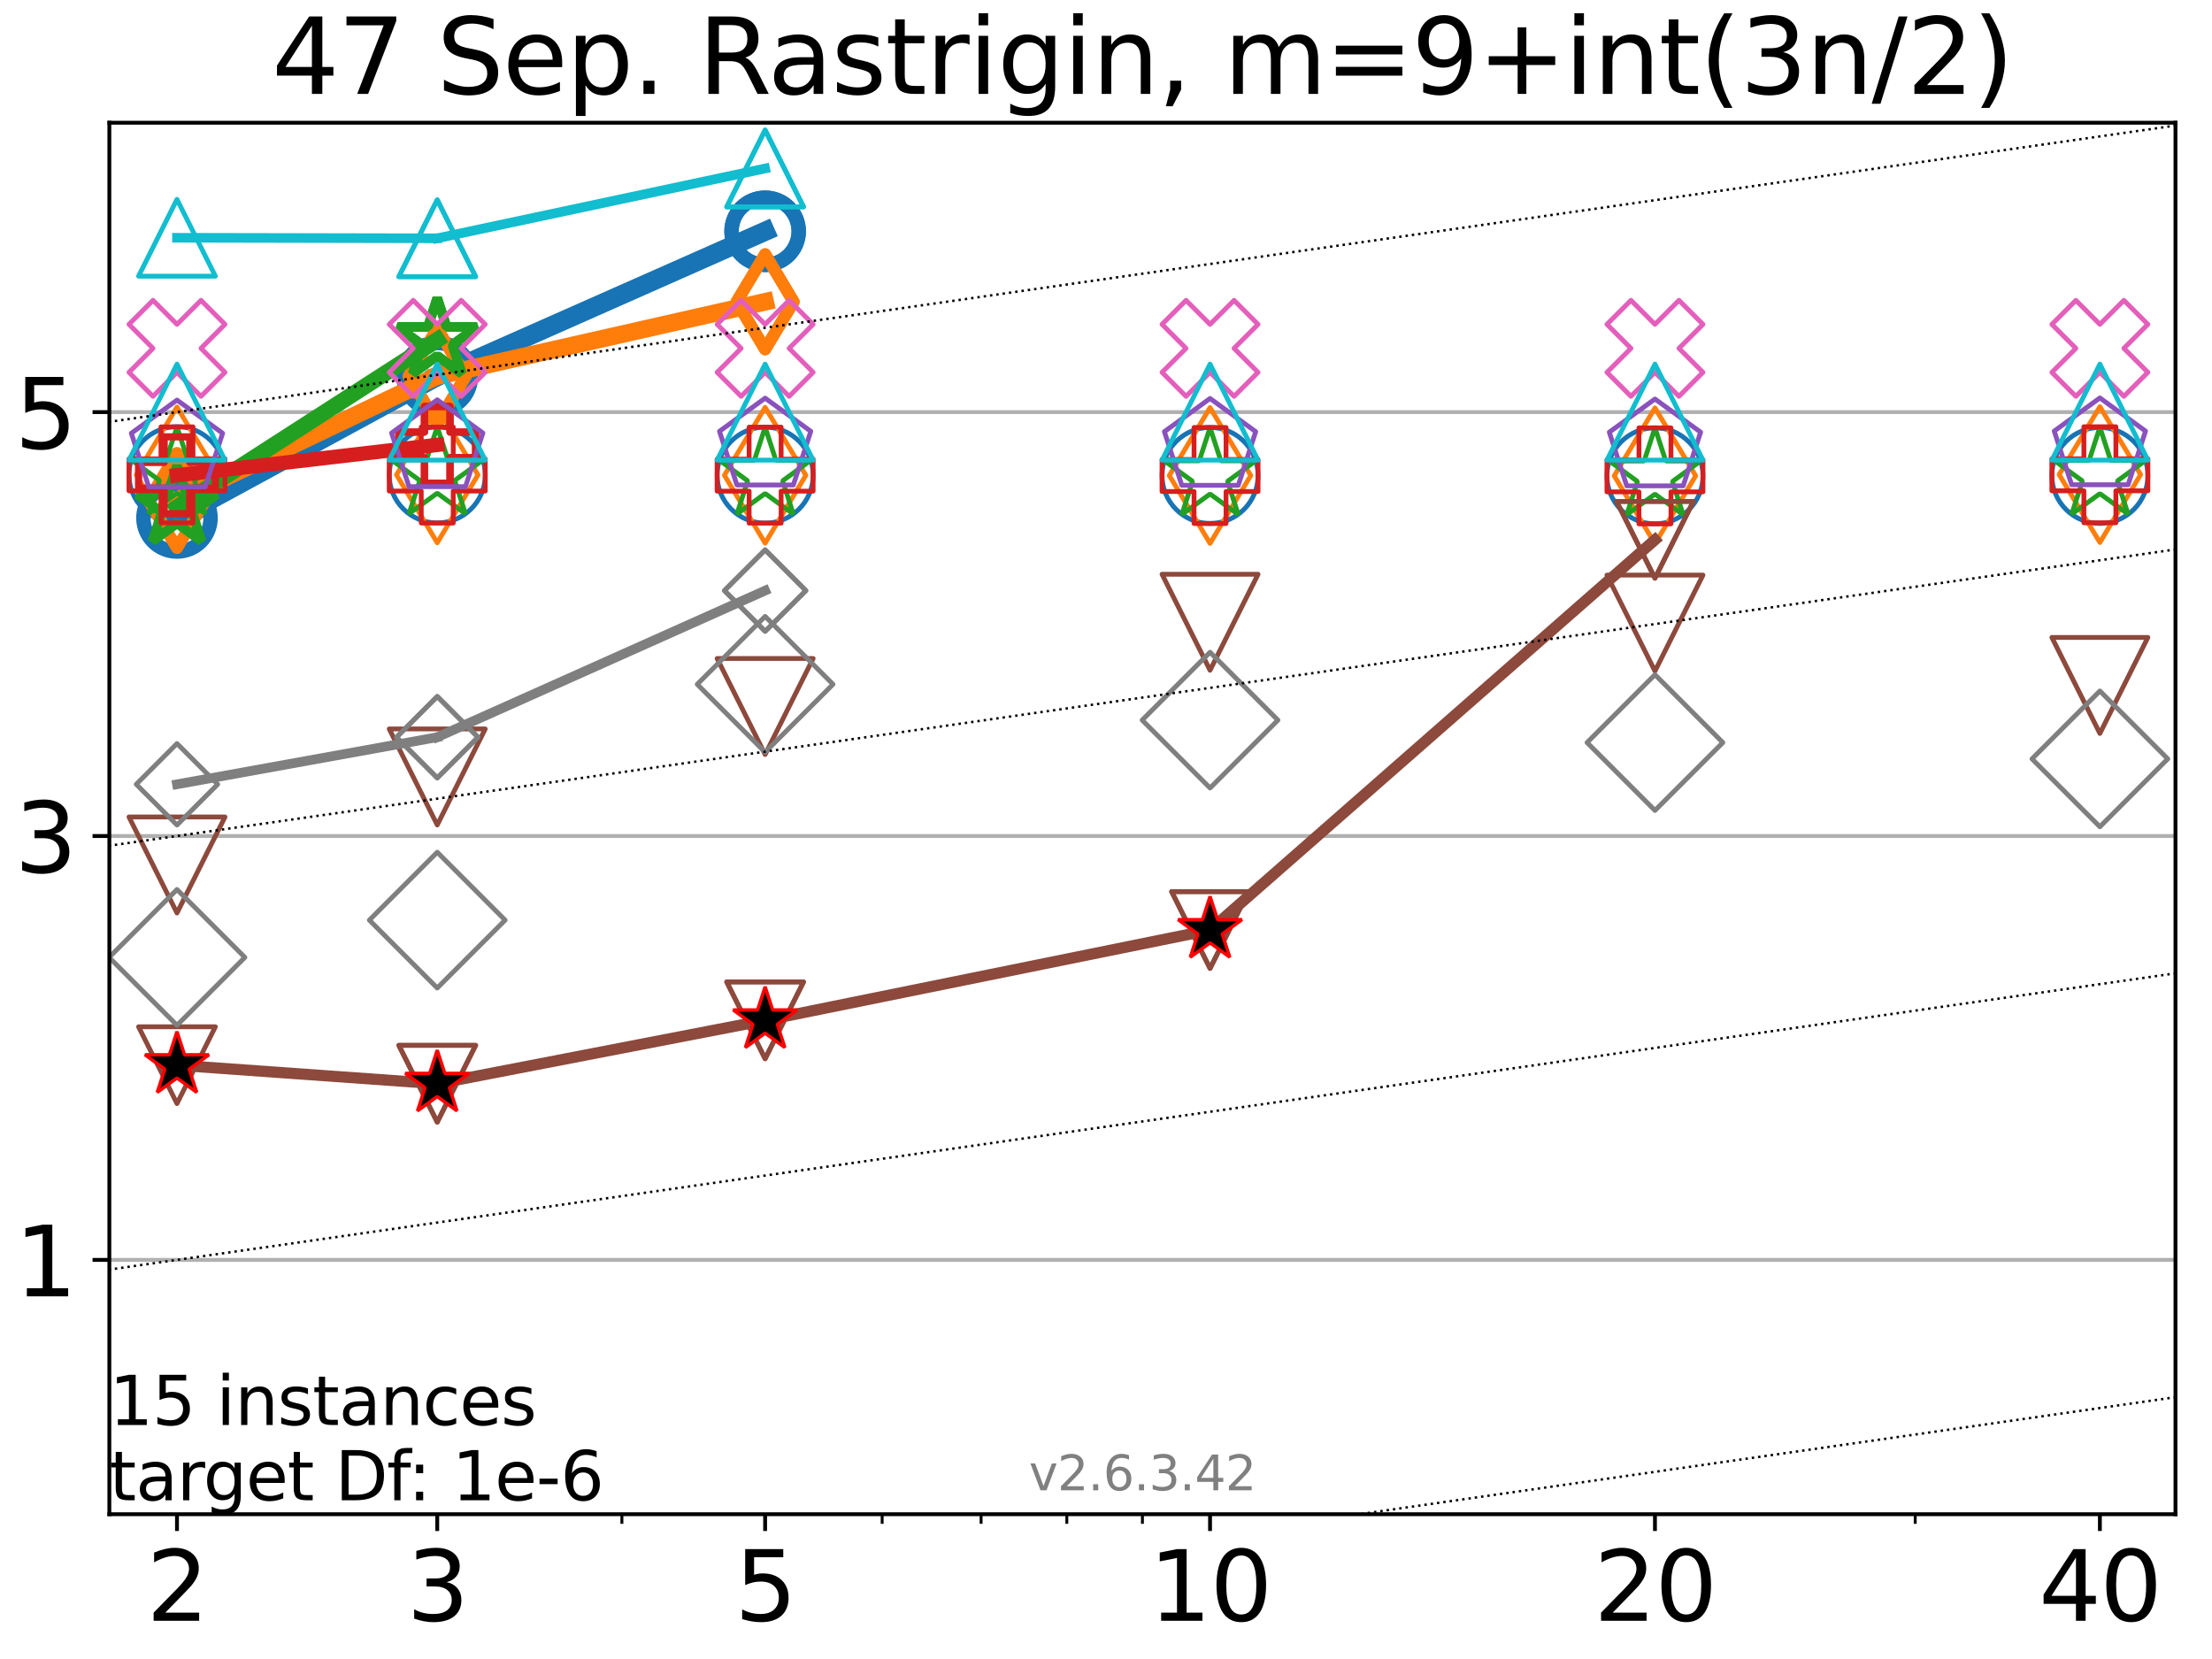 <?xml version="1.0" encoding="utf-8" standalone="no"?>
<!DOCTYPE svg PUBLIC "-//W3C//DTD SVG 1.1//EN"
  "http://www.w3.org/Graphics/SVG/1.1/DTD/svg11.dtd">
<svg xmlns:xlink="http://www.w3.org/1999/xlink" width="460.8pt" height="345.6pt" viewBox="0 0 460.8 345.6" xmlns="http://www.w3.org/2000/svg" version="1.1">
 <defs>
  <style type="text/css">*{stroke-linejoin: round; stroke-linecap: butt}</style>
 </defs>
 <g id="figure_1">
  <g id="patch_1">
   <path d="M 0 345.6 
L 460.8 345.6 
L 460.8 0 
L 0 0 
z
" style="fill: #ffffff"/>
  </g>
  <g id="axes_1">
   <g id="patch_2">
    <path d="M 22.78 315.44 
L 453.192 315.44 
L 453.192 25.56 
L 22.78 25.56 
z
" style="fill: #ffffff"/>
   </g>
   <g id="matplotlib.axis_1">
    <g id="xtick_1">
     <g id="line2d_1">
      <defs>
       <path id="mc3dbe7ac65" d="M 0 0 
L 0 3.5 
" style="stroke: #000000; stroke-width: 0.8"/>
      </defs>
      <g>
       <use xlink:href="#mc3dbe7ac65" x="36.868" y="315.44" style="stroke: #000000; stroke-width: 0.8"/>
      </g>
     </g>
     <g id="text_1">
      <!-- 2 -->
      <g transform="translate(30.506 337.637)scale(0.2 -0.2)">
       <defs>
        <path id="DejaVuSans-32" d="M 1228 531 
L 3431 531 
L 3431 0 
L 469 0 
L 469 531 
Q 828 903 1448 1529 
Q 2069 2156 2228 2338 
Q 2531 2678 2651 2914 
Q 2772 3150 2772 3378 
Q 2772 3750 2511 3984 
Q 2250 4219 1831 4219 
Q 1534 4219 1204 4116 
Q 875 4013 500 3803 
L 500 4441 
Q 881 4594 1212 4672 
Q 1544 4750 1819 4750 
Q 2544 4750 2975 4387 
Q 3406 4025 3406 3419 
Q 3406 3131 3298 2873 
Q 3191 2616 2906 2266 
Q 2828 2175 2409 1742 
Q 1991 1309 1228 531 
z
" transform="scale(0.016)"/>
       </defs>
       <use xlink:href="#DejaVuSans-32"/>
      </g>
     </g>
    </g>
    <g id="xtick_2">
     <g id="line2d_2">
      <g>
       <use xlink:href="#mc3dbe7ac65" x="91.085" y="315.44" style="stroke: #000000; stroke-width: 0.8"/>
      </g>
     </g>
     <g id="text_2">
      <!-- 3 -->
      <g transform="translate(84.723 337.637)scale(0.2 -0.2)">
       <defs>
        <path id="DejaVuSans-33" d="M 2597 2516 
Q 3050 2419 3304 2112 
Q 3559 1806 3559 1356 
Q 3559 666 3084 287 
Q 2609 -91 1734 -91 
Q 1441 -91 1130 -33 
Q 819 25 488 141 
L 488 750 
Q 750 597 1062 519 
Q 1375 441 1716 441 
Q 2309 441 2620 675 
Q 2931 909 2931 1356 
Q 2931 1769 2642 2001 
Q 2353 2234 1838 2234 
L 1294 2234 
L 1294 2753 
L 1863 2753 
Q 2328 2753 2575 2939 
Q 2822 3125 2822 3475 
Q 2822 3834 2567 4026 
Q 2313 4219 1838 4219 
Q 1578 4219 1281 4162 
Q 984 4106 628 3988 
L 628 4550 
Q 988 4650 1302 4700 
Q 1616 4750 1894 4750 
Q 2613 4750 3031 4423 
Q 3450 4097 3450 3541 
Q 3450 3153 3228 2886 
Q 3006 2619 2597 2516 
z
" transform="scale(0.016)"/>
       </defs>
       <use xlink:href="#DejaVuSans-33"/>
      </g>
     </g>
    </g>
    <g id="xtick_3">
     <g id="line2d_3">
      <g>
       <use xlink:href="#mc3dbe7ac65" x="159.39" y="315.44" style="stroke: #000000; stroke-width: 0.8"/>
      </g>
     </g>
     <g id="text_3">
      <!-- 5 -->
      <g transform="translate(153.028 337.637)scale(0.2 -0.2)">
       <defs>
        <path id="DejaVuSans-35" d="M 691 4666 
L 3169 4666 
L 3169 4134 
L 1269 4134 
L 1269 2991 
Q 1406 3038 1543 3061 
Q 1681 3084 1819 3084 
Q 2600 3084 3056 2656 
Q 3513 2228 3513 1497 
Q 3513 744 3044 326 
Q 2575 -91 1722 -91 
Q 1428 -91 1123 -41 
Q 819 9 494 109 
L 494 744 
Q 775 591 1075 516 
Q 1375 441 1709 441 
Q 2250 441 2565 725 
Q 2881 1009 2881 1497 
Q 2881 1984 2565 2268 
Q 2250 2553 1709 2553 
Q 1456 2553 1204 2497 
Q 953 2441 691 2322 
L 691 4666 
z
" transform="scale(0.016)"/>
       </defs>
       <use xlink:href="#DejaVuSans-35"/>
      </g>
     </g>
    </g>
    <g id="xtick_4">
     <g id="line2d_4">
      <g>
       <use xlink:href="#mc3dbe7ac65" x="252.074" y="315.44" style="stroke: #000000; stroke-width: 0.8"/>
      </g>
     </g>
     <g id="text_4">
      <!-- 10 -->
      <g transform="translate(239.349 337.637)scale(0.2 -0.2)">
       <defs>
        <path id="DejaVuSans-31" d="M 794 531 
L 1825 531 
L 1825 4091 
L 703 3866 
L 703 4441 
L 1819 4666 
L 2450 4666 
L 2450 531 
L 3481 531 
L 3481 0 
L 794 0 
L 794 531 
z
" transform="scale(0.016)"/>
        <path id="DejaVuSans-30" d="M 2034 4250 
Q 1547 4250 1301 3770 
Q 1056 3291 1056 2328 
Q 1056 1369 1301 889 
Q 1547 409 2034 409 
Q 2525 409 2770 889 
Q 3016 1369 3016 2328 
Q 3016 3291 2770 3770 
Q 2525 4250 2034 4250 
z
M 2034 4750 
Q 2819 4750 3233 4129 
Q 3647 3509 3647 2328 
Q 3647 1150 3233 529 
Q 2819 -91 2034 -91 
Q 1250 -91 836 529 
Q 422 1150 422 2328 
Q 422 3509 836 4129 
Q 1250 4750 2034 4750 
z
" transform="scale(0.016)"/>
       </defs>
       <use xlink:href="#DejaVuSans-31"/>
       <use xlink:href="#DejaVuSans-30" x="63.623"/>
      </g>
     </g>
    </g>
    <g id="xtick_5">
     <g id="line2d_5">
      <g>
       <use xlink:href="#mc3dbe7ac65" x="344.758" y="315.44" style="stroke: #000000; stroke-width: 0.8"/>
      </g>
     </g>
     <g id="text_5">
      <!-- 20 -->
      <g transform="translate(332.033 337.637)scale(0.2 -0.2)">
       <use xlink:href="#DejaVuSans-32"/>
       <use xlink:href="#DejaVuSans-30" x="63.623"/>
      </g>
     </g>
    </g>
    <g id="xtick_6">
     <g id="line2d_6">
      <g>
       <use xlink:href="#mc3dbe7ac65" x="437.443" y="315.44" style="stroke: #000000; stroke-width: 0.8"/>
      </g>
     </g>
     <g id="text_6">
      <!-- 40 -->
      <g transform="translate(424.718 337.637)scale(0.2 -0.2)">
       <defs>
        <path id="DejaVuSans-34" d="M 2419 4116 
L 825 1625 
L 2419 1625 
L 2419 4116 
z
M 2253 4666 
L 3047 4666 
L 3047 1625 
L 3713 1625 
L 3713 1100 
L 3047 1100 
L 3047 0 
L 2419 0 
L 2419 1100 
L 313 1100 
L 313 1709 
L 2253 4666 
z
" transform="scale(0.016)"/>
       </defs>
       <use xlink:href="#DejaVuSans-34"/>
       <use xlink:href="#DejaVuSans-30" x="63.623"/>
      </g>
     </g>
    </g>
    <g id="xtick_7">
     <g id="line2d_7">
      <defs>
       <path id="mf02701d0f6" d="M 0 0 
L 0 2 
" style="stroke: #000000; stroke-width: 0.6"/>
      </defs>
      <g>
       <use xlink:href="#mf02701d0f6" x="129.552" y="315.44" style="stroke: #000000; stroke-width: 0.6"/>
      </g>
     </g>
    </g>
    <g id="xtick_8">
     <g id="line2d_8">
      <g>
       <use xlink:href="#mf02701d0f6" x="183.769" y="315.44" style="stroke: #000000; stroke-width: 0.6"/>
      </g>
     </g>
    </g>
    <g id="xtick_9">
     <g id="line2d_9">
      <g>
       <use xlink:href="#mf02701d0f6" x="204.381" y="315.44" style="stroke: #000000; stroke-width: 0.6"/>
      </g>
     </g>
    </g>
    <g id="xtick_10">
     <g id="line2d_10">
      <g>
       <use xlink:href="#mf02701d0f6" x="222.237" y="315.44" style="stroke: #000000; stroke-width: 0.6"/>
      </g>
     </g>
    </g>
    <g id="xtick_11">
     <g id="line2d_11">
      <g>
       <use xlink:href="#mf02701d0f6" x="237.986" y="315.44" style="stroke: #000000; stroke-width: 0.6"/>
      </g>
     </g>
    </g>
    <g id="xtick_12">
     <g id="line2d_12">
      <g>
       <use xlink:href="#mf02701d0f6" x="398.975" y="315.44" style="stroke: #000000; stroke-width: 0.6"/>
      </g>
     </g>
    </g>
   </g>
   <g id="matplotlib.axis_2">
    <g id="ytick_1">
     <g id="line2d_13">
      <path d="M 22.78 262.459 
L 453.192 262.459 
" clip-path="url(#pc560eff993)" style="fill: none; stroke: #b0b0b0; stroke-width: 0.8; stroke-linecap: square"/>
     </g>
     <g id="line2d_14">
      <defs>
       <path id="m560df4e857" d="M 0 0 
L -3.5 0 
" style="stroke: #000000; stroke-width: 0.8"/>
      </defs>
      <g>
       <use xlink:href="#m560df4e857" x="22.78" y="262.459" style="stroke: #000000; stroke-width: 0.8"/>
      </g>
     </g>
     <g id="text_7">
      <!-- 1 -->
      <g transform="translate(3.055 270.057)scale(0.2 -0.2)">
       <use xlink:href="#DejaVuSans-31"/>
      </g>
     </g>
    </g>
    <g id="ytick_2">
     <g id="line2d_15">
      <path d="M 22.78 174.157 
L 453.192 174.157 
" clip-path="url(#pc560eff993)" style="fill: none; stroke: #b0b0b0; stroke-width: 0.8; stroke-linecap: square"/>
     </g>
     <g id="line2d_16">
      <g>
       <use xlink:href="#m560df4e857" x="22.78" y="174.157" style="stroke: #000000; stroke-width: 0.8"/>
      </g>
     </g>
     <g id="text_8">
      <!-- 3 -->
      <g transform="translate(3.055 181.755)scale(0.2 -0.2)">
       <use xlink:href="#DejaVuSans-33"/>
      </g>
     </g>
    </g>
    <g id="ytick_3">
     <g id="line2d_17">
      <path d="M 22.78 85.854 
L 453.192 85.854 
" clip-path="url(#pc560eff993)" style="fill: none; stroke: #b0b0b0; stroke-width: 0.8; stroke-linecap: square"/>
     </g>
     <g id="line2d_18">
      <g>
       <use xlink:href="#m560df4e857" x="22.78" y="85.854" style="stroke: #000000; stroke-width: 0.8"/>
      </g>
     </g>
     <g id="text_9">
      <!-- 5 -->
      <g transform="translate(3.055 93.453)scale(0.2 -0.2)">
       <use xlink:href="#DejaVuSans-35"/>
      </g>
     </g>
    </g>
   </g>
   <g id="line2d_19">
    <path d="M 36.868 107.907 
L 91.085 78.425 
" clip-path="url(#pc560eff993)" style="fill: none; stroke: #1874b4; stroke-width: 4; stroke-linecap: square"/>
    <defs>
     <path id="mc4a500f431" d="M 0 7 
C 1.856 7 3.637 6.262 4.95 4.95 
C 6.262 3.637 7 1.856 7 0 
C 7 -1.856 6.262 -3.637 4.95 -4.95 
C 3.637 -6.262 1.856 -7 0 -7 
C -1.856 -7 -3.637 -6.262 -4.95 -4.95 
C -6.262 -3.637 -7 -1.856 -7 0 
C -7 1.856 -6.262 3.637 -4.95 4.95 
C -3.637 6.262 -1.856 7 0 7 
z
" style="stroke: #1874b4; stroke-width: 3"/>
    </defs>
    <g clip-path="url(#pc560eff993)">
     <use xlink:href="#mc4a500f431" x="36.868" y="107.907" style="fill-opacity: 0; stroke: #1874b4; stroke-width: 3"/>
     <use xlink:href="#mc4a500f431" x="91.085" y="78.425" style="fill-opacity: 0; stroke: #1874b4; stroke-width: 3"/>
    </g>
   </g>
   <g id="line2d_20">
    <path d="M 91.085 78.425 
L 159.39 48.18 
" clip-path="url(#pc560eff993)" style="fill: none; stroke: #1874b4; stroke-width: 4; stroke-linecap: square"/>
    <g clip-path="url(#pc560eff993)">
     <use xlink:href="#mc4a500f431" x="91.085" y="78.425" style="fill-opacity: 0; stroke: #1874b4; stroke-width: 3"/>
     <use xlink:href="#mc4a500f431" x="159.39" y="48.18" style="fill-opacity: 0; stroke: #1874b4; stroke-width: 3"/>
    </g>
   </g>
   <g id="line2d_21">
    <path d="M 159.39 48.18 
" clip-path="url(#pc560eff993)" style="fill: none; stroke: #1874b4; stroke-width: 4; stroke-linecap: square"/>
    <g clip-path="url(#pc560eff993)">
     <use xlink:href="#mc4a500f431" x="159.39" y="48.18" style="fill-opacity: 0; stroke: #1874b4; stroke-width: 3"/>
    </g>
   </g>
   <g id="line2d_22"/>
   <g id="line2d_23">
    <defs>
     <path id="m7185da76e9" d="M 0 10 
C 2.652 10 5.196 8.946 7.071 7.071 
C 8.946 5.196 10 2.652 10 0 
C 10 -2.652 8.946 -5.196 7.071 -7.071 
C 5.196 -8.946 2.652 -10 0 -10 
C -2.652 -10 -5.196 -8.946 -7.071 -7.071 
C -8.946 -5.196 -10 -2.652 -10 0 
C -10 2.652 -8.946 5.196 -7.071 7.071 
C -5.196 8.946 -2.652 10 0 10 
z
" style="stroke: #1874b4"/>
    </defs>
    <g clip-path="url(#pc560eff993)">
     <use xlink:href="#m7185da76e9" x="36.868" y="98.882" style="fill-opacity: 0; stroke: #1874b4"/>
     <use xlink:href="#m7185da76e9" x="91.085" y="98.941" style="fill-opacity: 0; stroke: #1874b4"/>
     <use xlink:href="#m7185da76e9" x="159.39" y="98.98" style="fill-opacity: 0; stroke: #1874b4"/>
     <use xlink:href="#m7185da76e9" x="252.074" y="99.042" style="fill-opacity: 0; stroke: #1874b4"/>
     <use xlink:href="#m7185da76e9" x="344.758" y="99.122" style="fill-opacity: 0; stroke: #1874b4"/>
     <use xlink:href="#m7185da76e9" x="437.443" y="99.052" style="fill-opacity: 0; stroke: #1874b4"/>
    </g>
   </g>
   <g id="line2d_24">
    <path d="M 36.868 104.258 
L 91.085 78.342 
" clip-path="url(#pc560eff993)" style="fill: none; stroke: #ff7d0b; stroke-width: 3.667; stroke-linecap: square"/>
    <defs>
     <path id="mf18716ee87" d="M 0 9.899 
L 5.94 0 
L 0 -9.899 
L -5.94 0 
z
" style="stroke: #ff7d0b; stroke-width: 2.5; stroke-linejoin: miter"/>
    </defs>
    <g clip-path="url(#pc560eff993)">
     <use xlink:href="#mf18716ee87" x="36.868" y="104.258" style="fill-opacity: 0; stroke: #ff7d0b; stroke-width: 2.5; stroke-linejoin: miter"/>
     <use xlink:href="#mf18716ee87" x="91.085" y="78.342" style="fill-opacity: 0; stroke: #ff7d0b; stroke-width: 2.5; stroke-linejoin: miter"/>
    </g>
   </g>
   <g id="line2d_25">
    <path d="M 91.085 78.342 
L 159.39 62.866 
" clip-path="url(#pc560eff993)" style="fill: none; stroke: #ff7d0b; stroke-width: 3.667; stroke-linecap: square"/>
    <g clip-path="url(#pc560eff993)">
     <use xlink:href="#mf18716ee87" x="91.085" y="78.342" style="fill-opacity: 0; stroke: #ff7d0b; stroke-width: 2.5; stroke-linejoin: miter"/>
     <use xlink:href="#mf18716ee87" x="159.39" y="62.866" style="fill-opacity: 0; stroke: #ff7d0b; stroke-width: 2.5; stroke-linejoin: miter"/>
    </g>
   </g>
   <g id="line2d_26">
    <path d="M 159.39 62.866 
" clip-path="url(#pc560eff993)" style="fill: none; stroke: #ff7d0b; stroke-width: 3.667; stroke-linecap: square"/>
    <g clip-path="url(#pc560eff993)">
     <use xlink:href="#mf18716ee87" x="159.39" y="62.866" style="fill-opacity: 0; stroke: #ff7d0b; stroke-width: 2.5; stroke-linejoin: miter"/>
    </g>
   </g>
   <g id="line2d_27"/>
   <g id="line2d_28">
    <defs>
     <path id="mf94aa793c7" d="M 0 14.142 
L 8.485 0 
L 0 -14.142 
L -8.485 0 
z
" style="stroke: #ff7d0b; stroke-linejoin: miter"/>
    </defs>
    <g clip-path="url(#pc560eff993)">
     <use xlink:href="#mf94aa793c7" x="36.868" y="98.931" style="fill-opacity: 0; stroke: #ff7d0b; stroke-linejoin: miter"/>
     <use xlink:href="#mf94aa793c7" x="91.085" y="98.921" style="fill-opacity: 0; stroke: #ff7d0b; stroke-linejoin: miter"/>
     <use xlink:href="#mf94aa793c7" x="159.39" y="99.002" style="fill-opacity: 0; stroke: #ff7d0b; stroke-linejoin: miter"/>
     <use xlink:href="#mf94aa793c7" x="252.074" y="99.053" style="fill-opacity: 0; stroke: #ff7d0b; stroke-linejoin: miter"/>
     <use xlink:href="#mf94aa793c7" x="344.758" y="99.116" style="fill-opacity: 0; stroke: #ff7d0b; stroke-linejoin: miter"/>
     <use xlink:href="#mf94aa793c7" x="437.443" y="98.86" style="fill-opacity: 0; stroke: #ff7d0b; stroke-linejoin: miter"/>
    </g>
   </g>
   <g id="line2d_29">
    <path d="M 36.868 105.7 
L 91.085 70.798 
" clip-path="url(#pc560eff993)" style="fill: none; stroke: #22a022; stroke-width: 3.333; stroke-linecap: square"/>
    <defs>
     <path id="m8418e45508" d="M 0 -8.7 
L -1.953 -2.688 
L -8.274 -2.688 
L -3.16 1.027 
L -5.114 7.038 
L -0 3.323 
L 5.114 7.038 
L 3.16 1.027 
L 8.274 -2.688 
L 1.953 -2.688 
z
" style="stroke: #22a022; stroke-width: 2; stroke-linejoin: bevel"/>
    </defs>
    <g clip-path="url(#pc560eff993)">
     <use xlink:href="#m8418e45508" x="36.868" y="105.7" style="fill-opacity: 0; stroke: #22a022; stroke-width: 2; stroke-linejoin: bevel"/>
     <use xlink:href="#m8418e45508" x="91.085" y="70.798" style="fill-opacity: 0; stroke: #22a022; stroke-width: 2; stroke-linejoin: bevel"/>
    </g>
   </g>
   <g id="line2d_30">
    <path d="M 91.085 70.798 
" clip-path="url(#pc560eff993)" style="fill: none; stroke: #22a022; stroke-width: 3.333; stroke-linecap: square"/>
    <g clip-path="url(#pc560eff993)">
     <use xlink:href="#m8418e45508" x="91.085" y="70.798" style="fill-opacity: 0; stroke: #22a022; stroke-width: 2; stroke-linejoin: bevel"/>
    </g>
   </g>
   <g id="line2d_31"/>
   <g id="line2d_32">
    <defs>
     <path id="md8cc717b99" d="M 0 -10 
L -2.245 -3.09 
L -9.511 -3.09 
L -3.633 1.18 
L -5.878 8.09 
L -0 3.82 
L 5.878 8.09 
L 3.633 1.18 
L 9.511 -3.09 
L 2.245 -3.09 
z
" style="stroke: #22a022; stroke-linejoin: bevel"/>
    </defs>
    <g clip-path="url(#pc560eff993)">
     <use xlink:href="#md8cc717b99" x="36.868" y="98.905" style="fill-opacity: 0; stroke: #22a022; stroke-linejoin: bevel"/>
     <use xlink:href="#md8cc717b99" x="91.085" y="98.916" style="fill-opacity: 0; stroke: #22a022; stroke-linejoin: bevel"/>
     <use xlink:href="#md8cc717b99" x="159.39" y="98.987" style="fill-opacity: 0; stroke: #22a022; stroke-linejoin: bevel"/>
     <use xlink:href="#md8cc717b99" x="252.074" y="99.089" style="fill-opacity: 0; stroke: #22a022; stroke-linejoin: bevel"/>
     <use xlink:href="#md8cc717b99" x="344.758" y="99.12" style="fill-opacity: 0; stroke: #22a022; stroke-linejoin: bevel"/>
     <use xlink:href="#md8cc717b99" x="437.443" y="99.012" style="fill-opacity: 0; stroke: #22a022; stroke-linejoin: bevel"/>
    </g>
   </g>
   <g id="line2d_33">
    <path d="M 36.868 99.005 
L 91.085 92.674 
" clip-path="url(#pc560eff993)" style="fill: none; stroke: #d61e1f; stroke-width: 3; stroke-linecap: square"/>
    <defs>
     <path id="m8e83fdf065" d="M -2.667 8 
L 2.667 8 
L 2.667 2.667 
L 8 2.667 
L 8 -2.667 
L 2.667 -2.667 
L 2.667 -8 
L -2.667 -8 
L -2.667 -2.667 
L -8 -2.667 
L -8 2.667 
L -2.667 2.667 
z
" style="stroke: #d61e1f; stroke-width: 1.5; stroke-linejoin: miter"/>
    </defs>
    <g clip-path="url(#pc560eff993)">
     <use xlink:href="#m8e83fdf065" x="36.868" y="99.005" style="fill-opacity: 0; stroke: #d61e1f; stroke-width: 1.5; stroke-linejoin: miter"/>
     <use xlink:href="#m8e83fdf065" x="91.085" y="92.674" style="fill-opacity: 0; stroke: #d61e1f; stroke-width: 1.5; stroke-linejoin: miter"/>
    </g>
   </g>
   <g id="line2d_34">
    <path d="M 91.085 92.674 
" clip-path="url(#pc560eff993)" style="fill: none; stroke: #d61e1f; stroke-width: 3; stroke-linecap: square"/>
    <g clip-path="url(#pc560eff993)">
     <use xlink:href="#m8e83fdf065" x="91.085" y="92.674" style="fill-opacity: 0; stroke: #d61e1f; stroke-width: 1.5; stroke-linejoin: miter"/>
    </g>
   </g>
   <g id="line2d_35"/>
   <g id="line2d_36">
    <defs>
     <path id="ma2462382f7" d="M -3.333 10 
L 3.333 10 
L 3.333 3.333 
L 10 3.333 
L 10 -3.333 
L 3.333 -3.333 
L 3.333 -10 
L -3.333 -10 
L -3.333 -3.333 
L -10 -3.333 
L -10 3.333 
L -3.333 3.333 
z
" style="stroke: #d61e1f; stroke-linejoin: miter"/>
    </defs>
    <g clip-path="url(#pc560eff993)">
     <use xlink:href="#ma2462382f7" x="36.868" y="98.922" style="fill-opacity: 0; stroke: #d61e1f; stroke-linejoin: miter"/>
     <use xlink:href="#ma2462382f7" x="91.085" y="98.957" style="fill-opacity: 0; stroke: #d61e1f; stroke-linejoin: miter"/>
     <use xlink:href="#ma2462382f7" x="159.39" y="98.98" style="fill-opacity: 0; stroke: #d61e1f; stroke-linejoin: miter"/>
     <use xlink:href="#ma2462382f7" x="252.074" y="99.055" style="fill-opacity: 0; stroke: #d61e1f; stroke-linejoin: miter"/>
     <use xlink:href="#ma2462382f7" x="344.758" y="99.129" style="fill-opacity: 0; stroke: #d61e1f; stroke-linejoin: miter"/>
     <use xlink:href="#ma2462382f7" x="437.443" y="98.903" style="fill-opacity: 0; stroke: #d61e1f; stroke-linejoin: miter"/>
    </g>
   </g>
   <g id="line2d_37"/>
   <g id="line2d_38">
    <defs>
     <path id="m2096bfbe07" d="M 0 -10 
L -9.511 -3.09 
L -5.878 8.09 
L 5.878 8.09 
L 9.511 -3.09 
z
" style="stroke: #8a52bd; stroke-linejoin: miter"/>
    </defs>
    <g clip-path="url(#pc560eff993)">
     <use xlink:href="#m2096bfbe07" x="36.868" y="93.343" style="fill-opacity: 0; stroke: #8a52bd; stroke-linejoin: miter"/>
     <use xlink:href="#m2096bfbe07" x="91.085" y="93.287" style="fill-opacity: 0; stroke: #8a52bd; stroke-linejoin: miter"/>
     <use xlink:href="#m2096bfbe07" x="159.39" y="92.941" style="fill-opacity: 0; stroke: #8a52bd; stroke-linejoin: miter"/>
     <use xlink:href="#m2096bfbe07" x="252.074" y="93.009" style="fill-opacity: 0; stroke: #8a52bd; stroke-linejoin: miter"/>
     <use xlink:href="#m2096bfbe07" x="344.758" y="93.121" style="fill-opacity: 0; stroke: #8a52bd; stroke-linejoin: miter"/>
     <use xlink:href="#m2096bfbe07" x="437.443" y="92.893" style="fill-opacity: 0; stroke: #8a52bd; stroke-linejoin: miter"/>
    </g>
   </g>
   <g id="line2d_39">
    <path d="M 36.868 221.896 
L 91.085 225.759 
" clip-path="url(#pc560eff993)" style="fill: none; stroke: #8c493c; stroke-width: 2.333; stroke-linecap: square"/>
    <defs>
     <path id="mad42e71dff" d="M -0 8 
L 8 -8 
L -8 -8 
z
" style="stroke: #8c493c; stroke-linejoin: miter"/>
    </defs>
    <g clip-path="url(#pc560eff993)">
     <use xlink:href="#mad42e71dff" x="36.868" y="221.896" style="fill-opacity: 0; stroke: #8c493c; stroke-linejoin: miter"/>
     <use xlink:href="#mad42e71dff" x="91.085" y="225.759" style="fill-opacity: 0; stroke: #8c493c; stroke-linejoin: miter"/>
    </g>
   </g>
   <g id="line2d_40">
    <path d="M 91.085 225.759 
L 159.39 212.555 
" clip-path="url(#pc560eff993)" style="fill: none; stroke: #8c493c; stroke-width: 2.333; stroke-linecap: square"/>
    <g clip-path="url(#pc560eff993)">
     <use xlink:href="#mad42e71dff" x="91.085" y="225.759" style="fill-opacity: 0; stroke: #8c493c; stroke-linejoin: miter"/>
     <use xlink:href="#mad42e71dff" x="159.39" y="212.555" style="fill-opacity: 0; stroke: #8c493c; stroke-linejoin: miter"/>
    </g>
   </g>
   <g id="line2d_41">
    <path d="M 159.39 212.555 
L 252.074 193.743 
" clip-path="url(#pc560eff993)" style="fill: none; stroke: #8c493c; stroke-width: 2.333; stroke-linecap: square"/>
    <g clip-path="url(#pc560eff993)">
     <use xlink:href="#mad42e71dff" x="159.39" y="212.555" style="fill-opacity: 0; stroke: #8c493c; stroke-linejoin: miter"/>
     <use xlink:href="#mad42e71dff" x="252.074" y="193.743" style="fill-opacity: 0; stroke: #8c493c; stroke-linejoin: miter"/>
    </g>
   </g>
   <g id="line2d_42">
    <path d="M 252.074 193.743 
L 344.758 112.456 
" clip-path="url(#pc560eff993)" style="fill: none; stroke: #8c493c; stroke-width: 2.333; stroke-linecap: square"/>
    <g clip-path="url(#pc560eff993)">
     <use xlink:href="#mad42e71dff" x="252.074" y="193.743" style="fill-opacity: 0; stroke: #8c493c; stroke-linejoin: miter"/>
     <use xlink:href="#mad42e71dff" x="344.758" y="112.456" style="fill-opacity: 0; stroke: #8c493c; stroke-linejoin: miter"/>
    </g>
   </g>
   <g id="line2d_43">
    <path d="M 344.758 112.456 
" clip-path="url(#pc560eff993)" style="fill: none; stroke: #8c493c; stroke-width: 2.333; stroke-linecap: square"/>
    <g clip-path="url(#pc560eff993)">
     <use xlink:href="#mad42e71dff" x="344.758" y="112.456" style="fill-opacity: 0; stroke: #8c493c; stroke-linejoin: miter"/>
    </g>
   </g>
   <g id="line2d_44"/>
   <g id="line2d_45">
    <defs>
     <path id="m43744600e9" d="M -0 10 
L 10 -10 
L -10 -10 
z
" style="stroke: #8c493c; stroke-linejoin: miter"/>
    </defs>
    <g clip-path="url(#pc560eff993)">
     <use xlink:href="#m43744600e9" x="36.868" y="180.191" style="fill-opacity: 0; stroke: #8c493c; stroke-linejoin: miter"/>
     <use xlink:href="#m43744600e9" x="91.085" y="161.853" style="fill-opacity: 0; stroke: #8c493c; stroke-linejoin: miter"/>
     <use xlink:href="#m43744600e9" x="159.39" y="147.177" style="fill-opacity: 0; stroke: #8c493c; stroke-linejoin: miter"/>
     <use xlink:href="#m43744600e9" x="252.074" y="129.628" style="fill-opacity: 0; stroke: #8c493c; stroke-linejoin: miter"/>
     <use xlink:href="#m43744600e9" x="344.758" y="129.805" style="fill-opacity: 0; stroke: #8c493c; stroke-linejoin: miter"/>
     <use xlink:href="#m43744600e9" x="437.443" y="142.79" style="fill-opacity: 0; stroke: #8c493c; stroke-linejoin: miter"/>
    </g>
   </g>
   <g id="line2d_46"/>
   <g id="line2d_47">
    <defs>
     <path id="meb566859ad" d="M -5 10 
L 0 5 
L 5 10 
L 10 5 
L 5 0 
L 10 -5 
L 5 -10 
L 0 -5 
L -5 -10 
L -10 -5 
L -5 0 
L -10 5 
z
" style="stroke: #e35fbb; stroke-linejoin: miter"/>
    </defs>
    <g clip-path="url(#pc560eff993)">
     <use xlink:href="#meb566859ad" x="36.868" y="72.564" style="fill-opacity: 0; stroke: #e35fbb; stroke-linejoin: miter"/>
     <use xlink:href="#meb566859ad" x="91.085" y="72.564" style="fill-opacity: 0; stroke: #e35fbb; stroke-linejoin: miter"/>
     <use xlink:href="#meb566859ad" x="159.39" y="72.564" style="fill-opacity: 0; stroke: #e35fbb; stroke-linejoin: miter"/>
     <use xlink:href="#meb566859ad" x="252.074" y="72.564" style="fill-opacity: 0; stroke: #e35fbb; stroke-linejoin: miter"/>
     <use xlink:href="#meb566859ad" x="344.758" y="72.564" style="fill-opacity: 0; stroke: #e35fbb; stroke-linejoin: miter"/>
     <use xlink:href="#meb566859ad" x="437.443" y="72.564" style="fill-opacity: 0; stroke: #e35fbb; stroke-linejoin: miter"/>
    </g>
   </g>
   <g id="line2d_48">
    <path d="M 36.868 49.531 
L 91.085 49.638 
" clip-path="url(#pc560eff993)" style="fill: none; stroke: #11bdcf; stroke-width: 2; stroke-linecap: square"/>
    <defs>
     <path id="m3159db9b18" d="M 0 -8 
L -8 8 
L 8 8 
z
" style="stroke: #11bdcf; stroke-linejoin: miter"/>
    </defs>
    <g clip-path="url(#pc560eff993)">
     <use xlink:href="#m3159db9b18" x="36.868" y="49.531" style="fill-opacity: 0; stroke: #11bdcf; stroke-linejoin: miter"/>
     <use xlink:href="#m3159db9b18" x="91.085" y="49.638" style="fill-opacity: 0; stroke: #11bdcf; stroke-linejoin: miter"/>
    </g>
   </g>
   <g id="line2d_49">
    <path d="M 91.085 49.638 
L 159.39 35.093 
" clip-path="url(#pc560eff993)" style="fill: none; stroke: #11bdcf; stroke-width: 2; stroke-linecap: square"/>
    <g clip-path="url(#pc560eff993)">
     <use xlink:href="#m3159db9b18" x="91.085" y="49.638" style="fill-opacity: 0; stroke: #11bdcf; stroke-linejoin: miter"/>
     <use xlink:href="#m3159db9b18" x="159.39" y="35.093" style="fill-opacity: 0; stroke: #11bdcf; stroke-linejoin: miter"/>
    </g>
   </g>
   <g id="line2d_50">
    <path d="M 159.39 35.093 
" clip-path="url(#pc560eff993)" style="fill: none; stroke: #11bdcf; stroke-width: 2; stroke-linecap: square"/>
    <g clip-path="url(#pc560eff993)">
     <use xlink:href="#m3159db9b18" x="159.39" y="35.093" style="fill-opacity: 0; stroke: #11bdcf; stroke-linejoin: miter"/>
    </g>
   </g>
   <g id="line2d_51"/>
   <g id="line2d_52">
    <defs>
     <path id="mefc431e72f" d="M 0 -10 
L -10 10 
L 10 10 
z
" style="stroke: #11bdcf; stroke-linejoin: miter"/>
    </defs>
    <g clip-path="url(#pc560eff993)">
     <use xlink:href="#mefc431e72f" x="36.868" y="85.852" style="fill-opacity: 0; stroke: #11bdcf; stroke-linejoin: miter"/>
     <use xlink:href="#mefc431e72f" x="91.085" y="85.852" style="fill-opacity: 0; stroke: #11bdcf; stroke-linejoin: miter"/>
     <use xlink:href="#mefc431e72f" x="159.39" y="85.851" style="fill-opacity: 0; stroke: #11bdcf; stroke-linejoin: miter"/>
     <use xlink:href="#mefc431e72f" x="252.074" y="85.851" style="fill-opacity: 0; stroke: #11bdcf; stroke-linejoin: miter"/>
     <use xlink:href="#mefc431e72f" x="344.758" y="85.851" style="fill-opacity: 0; stroke: #11bdcf; stroke-linejoin: miter"/>
     <use xlink:href="#mefc431e72f" x="437.443" y="85.852" style="fill-opacity: 0; stroke: #11bdcf; stroke-linejoin: miter"/>
    </g>
   </g>
   <g id="line2d_53">
    <path d="M 36.868 163.382 
L 91.085 153.57 
" clip-path="url(#pc560eff993)" style="fill: none; stroke: #7f7f7f; stroke-width: 2; stroke-linecap: square"/>
    <defs>
     <path id="m40a8314ed8" d="M 0 8.485 
L 8.485 0 
L 0 -8.485 
L -8.485 0 
z
" style="stroke: #7f7f7f; stroke-linejoin: miter"/>
    </defs>
    <g clip-path="url(#pc560eff993)">
     <use xlink:href="#m40a8314ed8" x="36.868" y="163.382" style="fill-opacity: 0; stroke: #7f7f7f; stroke-linejoin: miter"/>
     <use xlink:href="#m40a8314ed8" x="91.085" y="153.57" style="fill-opacity: 0; stroke: #7f7f7f; stroke-linejoin: miter"/>
    </g>
   </g>
   <g id="line2d_54">
    <path d="M 91.085 153.57 
L 159.39 123.031 
" clip-path="url(#pc560eff993)" style="fill: none; stroke: #7f7f7f; stroke-width: 2; stroke-linecap: square"/>
    <g clip-path="url(#pc560eff993)">
     <use xlink:href="#m40a8314ed8" x="91.085" y="153.57" style="fill-opacity: 0; stroke: #7f7f7f; stroke-linejoin: miter"/>
     <use xlink:href="#m40a8314ed8" x="159.39" y="123.031" style="fill-opacity: 0; stroke: #7f7f7f; stroke-linejoin: miter"/>
    </g>
   </g>
   <g id="line2d_55">
    <path d="M 159.39 123.031 
" clip-path="url(#pc560eff993)" style="fill: none; stroke: #7f7f7f; stroke-width: 2; stroke-linecap: square"/>
    <g clip-path="url(#pc560eff993)">
     <use xlink:href="#m40a8314ed8" x="159.39" y="123.031" style="fill-opacity: 0; stroke: #7f7f7f; stroke-linejoin: miter"/>
    </g>
   </g>
   <g id="line2d_56"/>
   <g id="line2d_57">
    <defs>
     <path id="m43eef64af2" d="M 0 14.142 
L 14.142 0 
L 0 -14.142 
L -14.142 0 
z
" style="stroke: #7f7f7f; stroke-linejoin: miter"/>
    </defs>
    <g clip-path="url(#pc560eff993)">
     <use xlink:href="#m43eef64af2" x="36.868" y="199.441" style="fill-opacity: 0; stroke: #7f7f7f; stroke-linejoin: miter"/>
     <use xlink:href="#m43eef64af2" x="91.085" y="191.678" style="fill-opacity: 0; stroke: #7f7f7f; stroke-linejoin: miter"/>
     <use xlink:href="#m43eef64af2" x="159.39" y="142.552" style="fill-opacity: 0; stroke: #7f7f7f; stroke-linejoin: miter"/>
     <use xlink:href="#m43eef64af2" x="252.074" y="150.016" style="fill-opacity: 0; stroke: #7f7f7f; stroke-linejoin: miter"/>
     <use xlink:href="#m43eef64af2" x="344.758" y="154.689" style="fill-opacity: 0; stroke: #7f7f7f; stroke-linejoin: miter"/>
     <use xlink:href="#m43eef64af2" x="437.443" y="158.087" style="fill-opacity: 0; stroke: #7f7f7f; stroke-linejoin: miter"/>
    </g>
   </g>
   <g id="line2d_58">
    <defs>
     <path id="mf1416d6394" d="M 0 -7 
L -1.572 -2.163 
L -6.657 -2.163 
L -2.543 0.826 
L -4.114 5.663 
L -0 2.674 
L 4.114 5.663 
L 2.543 0.826 
L 6.657 -2.163 
L 1.572 -2.163 
z
" style="stroke: #ff0000; stroke-width: 0.7; stroke-linejoin: bevel"/>
    </defs>
    <g clip-path="url(#pc560eff993)">
     <use xlink:href="#mf1416d6394" x="36.868" y="221.896" style="stroke: #ff0000; stroke-width: 0.7; stroke-linejoin: bevel"/>
     <use xlink:href="#mf1416d6394" x="91.085" y="225.759" style="stroke: #ff0000; stroke-width: 0.7; stroke-linejoin: bevel"/>
     <use xlink:href="#mf1416d6394" x="159.39" y="212.555" style="stroke: #ff0000; stroke-width: 0.7; stroke-linejoin: bevel"/>
     <use xlink:href="#mf1416d6394" x="252.074" y="193.743" style="stroke: #ff0000; stroke-width: 0.7; stroke-linejoin: bevel"/>
    </g>
   </g>
   <g id="line2d_59">
    <path d="M 65.884 346.6 
L 461.8 289.826 
" clip-path="url(#pc560eff993)" style="fill: none; stroke-dasharray: 0.5,0.825; stroke-dashoffset: 0; stroke: #000000; stroke-width: 0.5"/>
   </g>
   <g id="line2d_60">
    <path d="M -1 267.889 
L 461.8 201.524 
" clip-path="url(#pc560eff993)" style="fill: none; stroke-dasharray: 0.5,0.825; stroke-dashoffset: 0; stroke: #000000; stroke-width: 0.5"/>
   </g>
   <g id="line2d_61">
    <path d="M -1 179.587 
L 461.8 113.222 
" clip-path="url(#pc560eff993)" style="fill: none; stroke-dasharray: 0.5,0.825; stroke-dashoffset: 0; stroke: #000000; stroke-width: 0.5"/>
   </g>
   <g id="line2d_62">
    <path d="M -1 91.285 
L 461.8 24.92 
" clip-path="url(#pc560eff993)" style="fill: none; stroke-dasharray: 0.5,0.825; stroke-dashoffset: 0; stroke: #000000; stroke-width: 0.5"/>
   </g>
   <g id="line2d_63">
    <path d="M -1 2.983 
L 26.773 -1 
" clip-path="url(#pc560eff993)" style="fill: none; stroke-dasharray: 0.5,0.825; stroke-dashoffset: 0; stroke: #000000; stroke-width: 0.5"/>
   </g>
   <g id="patch_3">
    <path d="M 22.78 315.44 
L 22.78 25.56 
" style="fill: none; stroke: #000000; stroke-width: 0.8; stroke-linejoin: miter; stroke-linecap: square"/>
   </g>
   <g id="patch_4">
    <path d="M 453.192 315.44 
L 453.192 25.56 
" style="fill: none; stroke: #000000; stroke-width: 0.8; stroke-linejoin: miter; stroke-linecap: square"/>
   </g>
   <g id="patch_5">
    <path d="M 22.78 315.44 
L 453.192 315.44 
" style="fill: none; stroke: #000000; stroke-width: 0.8; stroke-linejoin: miter; stroke-linecap: square"/>
   </g>
   <g id="patch_6">
    <path d="M 22.78 25.56 
L 453.192 25.56 
" style="fill: none; stroke: #000000; stroke-width: 0.8; stroke-linejoin: miter; stroke-linecap: square"/>
   </g>
   <g id="text_10">
    <!-- 15 instances -->
    <g transform="translate(22.78 296.851)scale(0.14 -0.14)">
     <defs>
      <path id="DejaVuSans-20" transform="scale(0.016)"/>
      <path id="DejaVuSans-69" d="M 603 3500 
L 1178 3500 
L 1178 0 
L 603 0 
L 603 3500 
z
M 603 4863 
L 1178 4863 
L 1178 4134 
L 603 4134 
L 603 4863 
z
" transform="scale(0.016)"/>
      <path id="DejaVuSans-6e" d="M 3513 2113 
L 3513 0 
L 2938 0 
L 2938 2094 
Q 2938 2591 2744 2837 
Q 2550 3084 2163 3084 
Q 1697 3084 1428 2787 
Q 1159 2491 1159 1978 
L 1159 0 
L 581 0 
L 581 3500 
L 1159 3500 
L 1159 2956 
Q 1366 3272 1645 3428 
Q 1925 3584 2291 3584 
Q 2894 3584 3203 3211 
Q 3513 2838 3513 2113 
z
" transform="scale(0.016)"/>
      <path id="DejaVuSans-73" d="M 2834 3397 
L 2834 2853 
Q 2591 2978 2328 3040 
Q 2066 3103 1784 3103 
Q 1356 3103 1142 2972 
Q 928 2841 928 2578 
Q 928 2378 1081 2264 
Q 1234 2150 1697 2047 
L 1894 2003 
Q 2506 1872 2764 1633 
Q 3022 1394 3022 966 
Q 3022 478 2636 193 
Q 2250 -91 1575 -91 
Q 1294 -91 989 -36 
Q 684 19 347 128 
L 347 722 
Q 666 556 975 473 
Q 1284 391 1588 391 
Q 1994 391 2212 530 
Q 2431 669 2431 922 
Q 2431 1156 2273 1281 
Q 2116 1406 1581 1522 
L 1381 1569 
Q 847 1681 609 1914 
Q 372 2147 372 2553 
Q 372 3047 722 3315 
Q 1072 3584 1716 3584 
Q 2034 3584 2315 3537 
Q 2597 3491 2834 3397 
z
" transform="scale(0.016)"/>
      <path id="DejaVuSans-74" d="M 1172 4494 
L 1172 3500 
L 2356 3500 
L 2356 3053 
L 1172 3053 
L 1172 1153 
Q 1172 725 1289 603 
Q 1406 481 1766 481 
L 2356 481 
L 2356 0 
L 1766 0 
Q 1100 0 847 248 
Q 594 497 594 1153 
L 594 3053 
L 172 3053 
L 172 3500 
L 594 3500 
L 594 4494 
L 1172 4494 
z
" transform="scale(0.016)"/>
      <path id="DejaVuSans-61" d="M 2194 1759 
Q 1497 1759 1228 1600 
Q 959 1441 959 1056 
Q 959 750 1161 570 
Q 1363 391 1709 391 
Q 2188 391 2477 730 
Q 2766 1069 2766 1631 
L 2766 1759 
L 2194 1759 
z
M 3341 1997 
L 3341 0 
L 2766 0 
L 2766 531 
Q 2569 213 2275 61 
Q 1981 -91 1556 -91 
Q 1019 -91 701 211 
Q 384 513 384 1019 
Q 384 1609 779 1909 
Q 1175 2209 1959 2209 
L 2766 2209 
L 2766 2266 
Q 2766 2663 2505 2880 
Q 2244 3097 1772 3097 
Q 1472 3097 1187 3025 
Q 903 2953 641 2809 
L 641 3341 
Q 956 3463 1253 3523 
Q 1550 3584 1831 3584 
Q 2591 3584 2966 3190 
Q 3341 2797 3341 1997 
z
" transform="scale(0.016)"/>
      <path id="DejaVuSans-63" d="M 3122 3366 
L 3122 2828 
Q 2878 2963 2633 3030 
Q 2388 3097 2138 3097 
Q 1578 3097 1268 2742 
Q 959 2388 959 1747 
Q 959 1106 1268 751 
Q 1578 397 2138 397 
Q 2388 397 2633 464 
Q 2878 531 3122 666 
L 3122 134 
Q 2881 22 2623 -34 
Q 2366 -91 2075 -91 
Q 1284 -91 818 406 
Q 353 903 353 1747 
Q 353 2603 823 3093 
Q 1294 3584 2113 3584 
Q 2378 3584 2631 3529 
Q 2884 3475 3122 3366 
z
" transform="scale(0.016)"/>
      <path id="DejaVuSans-65" d="M 3597 1894 
L 3597 1613 
L 953 1613 
Q 991 1019 1311 708 
Q 1631 397 2203 397 
Q 2534 397 2845 478 
Q 3156 559 3463 722 
L 3463 178 
Q 3153 47 2828 -22 
Q 2503 -91 2169 -91 
Q 1331 -91 842 396 
Q 353 884 353 1716 
Q 353 2575 817 3079 
Q 1281 3584 2069 3584 
Q 2775 3584 3186 3129 
Q 3597 2675 3597 1894 
z
M 3022 2063 
Q 3016 2534 2758 2815 
Q 2500 3097 2075 3097 
Q 1594 3097 1305 2825 
Q 1016 2553 972 2059 
L 3022 2063 
z
" transform="scale(0.016)"/>
     </defs>
     <use xlink:href="#DejaVuSans-31"/>
     <use xlink:href="#DejaVuSans-35" x="63.623"/>
     <use xlink:href="#DejaVuSans-20" x="127.246"/>
     <use xlink:href="#DejaVuSans-69" x="159.033"/>
     <use xlink:href="#DejaVuSans-6e" x="186.816"/>
     <use xlink:href="#DejaVuSans-73" x="250.195"/>
     <use xlink:href="#DejaVuSans-74" x="302.295"/>
     <use xlink:href="#DejaVuSans-61" x="341.504"/>
     <use xlink:href="#DejaVuSans-6e" x="402.783"/>
     <use xlink:href="#DejaVuSans-63" x="466.162"/>
     <use xlink:href="#DejaVuSans-65" x="521.143"/>
     <use xlink:href="#DejaVuSans-73" x="582.666"/>
    </g>
    <!-- target Df: 1e-6 -->
    <g transform="translate(22.78 312.528)scale(0.14 -0.14)">
     <defs>
      <path id="DejaVuSans-72" d="M 2631 2963 
Q 2534 3019 2420 3045 
Q 2306 3072 2169 3072 
Q 1681 3072 1420 2755 
Q 1159 2438 1159 1844 
L 1159 0 
L 581 0 
L 581 3500 
L 1159 3500 
L 1159 2956 
Q 1341 3275 1631 3429 
Q 1922 3584 2338 3584 
Q 2397 3584 2469 3576 
Q 2541 3569 2628 3553 
L 2631 2963 
z
" transform="scale(0.016)"/>
      <path id="DejaVuSans-67" d="M 2906 1791 
Q 2906 2416 2648 2759 
Q 2391 3103 1925 3103 
Q 1463 3103 1205 2759 
Q 947 2416 947 1791 
Q 947 1169 1205 825 
Q 1463 481 1925 481 
Q 2391 481 2648 825 
Q 2906 1169 2906 1791 
z
M 3481 434 
Q 3481 -459 3084 -895 
Q 2688 -1331 1869 -1331 
Q 1566 -1331 1297 -1286 
Q 1028 -1241 775 -1147 
L 775 -588 
Q 1028 -725 1275 -790 
Q 1522 -856 1778 -856 
Q 2344 -856 2625 -561 
Q 2906 -266 2906 331 
L 2906 616 
Q 2728 306 2450 153 
Q 2172 0 1784 0 
Q 1141 0 747 490 
Q 353 981 353 1791 
Q 353 2603 747 3093 
Q 1141 3584 1784 3584 
Q 2172 3584 2450 3431 
Q 2728 3278 2906 2969 
L 2906 3500 
L 3481 3500 
L 3481 434 
z
" transform="scale(0.016)"/>
      <path id="DejaVuSans-44" d="M 1259 4147 
L 1259 519 
L 2022 519 
Q 2988 519 3436 956 
Q 3884 1394 3884 2338 
Q 3884 3275 3436 3711 
Q 2988 4147 2022 4147 
L 1259 4147 
z
M 628 4666 
L 1925 4666 
Q 3281 4666 3915 4102 
Q 4550 3538 4550 2338 
Q 4550 1131 3912 565 
Q 3275 0 1925 0 
L 628 0 
L 628 4666 
z
" transform="scale(0.016)"/>
      <path id="DejaVuSans-66" d="M 2375 4863 
L 2375 4384 
L 1825 4384 
Q 1516 4384 1395 4259 
Q 1275 4134 1275 3809 
L 1275 3500 
L 2222 3500 
L 2222 3053 
L 1275 3053 
L 1275 0 
L 697 0 
L 697 3053 
L 147 3053 
L 147 3500 
L 697 3500 
L 697 3744 
Q 697 4328 969 4595 
Q 1241 4863 1831 4863 
L 2375 4863 
z
" transform="scale(0.016)"/>
      <path id="DejaVuSans-3a" d="M 750 794 
L 1409 794 
L 1409 0 
L 750 0 
L 750 794 
z
M 750 3309 
L 1409 3309 
L 1409 2516 
L 750 2516 
L 750 3309 
z
" transform="scale(0.016)"/>
      <path id="DejaVuSans-2d" d="M 313 2009 
L 1997 2009 
L 1997 1497 
L 313 1497 
L 313 2009 
z
" transform="scale(0.016)"/>
      <path id="DejaVuSans-36" d="M 2113 2584 
Q 1688 2584 1439 2293 
Q 1191 2003 1191 1497 
Q 1191 994 1439 701 
Q 1688 409 2113 409 
Q 2538 409 2786 701 
Q 3034 994 3034 1497 
Q 3034 2003 2786 2293 
Q 2538 2584 2113 2584 
z
M 3366 4563 
L 3366 3988 
Q 3128 4100 2886 4159 
Q 2644 4219 2406 4219 
Q 1781 4219 1451 3797 
Q 1122 3375 1075 2522 
Q 1259 2794 1537 2939 
Q 1816 3084 2150 3084 
Q 2853 3084 3261 2657 
Q 3669 2231 3669 1497 
Q 3669 778 3244 343 
Q 2819 -91 2113 -91 
Q 1303 -91 875 529 
Q 447 1150 447 2328 
Q 447 3434 972 4092 
Q 1497 4750 2381 4750 
Q 2619 4750 2861 4703 
Q 3103 4656 3366 4563 
z
" transform="scale(0.016)"/>
     </defs>
     <use xlink:href="#DejaVuSans-74"/>
     <use xlink:href="#DejaVuSans-61" x="39.209"/>
     <use xlink:href="#DejaVuSans-72" x="100.488"/>
     <use xlink:href="#DejaVuSans-67" x="139.852"/>
     <use xlink:href="#DejaVuSans-65" x="203.328"/>
     <use xlink:href="#DejaVuSans-74" x="264.852"/>
     <use xlink:href="#DejaVuSans-20" x="304.061"/>
     <use xlink:href="#DejaVuSans-44" x="335.848"/>
     <use xlink:href="#DejaVuSans-66" x="412.85"/>
     <use xlink:href="#DejaVuSans-3a" x="444.43"/>
     <use xlink:href="#DejaVuSans-20" x="478.121"/>
     <use xlink:href="#DejaVuSans-31" x="509.908"/>
     <use xlink:href="#DejaVuSans-65" x="573.531"/>
     <use xlink:href="#DejaVuSans-2d" x="635.055"/>
     <use xlink:href="#DejaVuSans-36" x="671.139"/>
    </g>
   </g>
   <g id="text_11">
    <!-- v2.6.3.42 -->
    <g style="fill: #808080" transform="translate(214.353 310.462)scale(0.1 -0.1)">
     <defs>
      <path id="DejaVuSans-76" d="M 191 3500 
L 800 3500 
L 1894 563 
L 2988 3500 
L 3597 3500 
L 2284 0 
L 1503 0 
L 191 3500 
z
" transform="scale(0.016)"/>
      <path id="DejaVuSans-2e" d="M 684 794 
L 1344 794 
L 1344 0 
L 684 0 
L 684 794 
z
" transform="scale(0.016)"/>
     </defs>
     <use xlink:href="#DejaVuSans-76"/>
     <use xlink:href="#DejaVuSans-32" x="59.18"/>
     <use xlink:href="#DejaVuSans-2e" x="122.803"/>
     <use xlink:href="#DejaVuSans-36" x="154.59"/>
     <use xlink:href="#DejaVuSans-2e" x="218.213"/>
     <use xlink:href="#DejaVuSans-33" x="250"/>
     <use xlink:href="#DejaVuSans-2e" x="313.623"/>
     <use xlink:href="#DejaVuSans-34" x="345.41"/>
     <use xlink:href="#DejaVuSans-32" x="409.033"/>
    </g>
   </g>
   <g id="text_12">
    <!-- 47 Sep. Rastrigin, m=9+int(3n/2) -->
    <g transform="translate(56.619 19.56)scale(0.216 -0.216)">
     <defs>
      <path id="DejaVuSans-37" d="M 525 4666 
L 3525 4666 
L 3525 4397 
L 1831 0 
L 1172 0 
L 2766 4134 
L 525 4134 
L 525 4666 
z
" transform="scale(0.016)"/>
      <path id="DejaVuSans-53" d="M 3425 4513 
L 3425 3897 
Q 3066 4069 2747 4153 
Q 2428 4238 2131 4238 
Q 1616 4238 1336 4038 
Q 1056 3838 1056 3469 
Q 1056 3159 1242 3001 
Q 1428 2844 1947 2747 
L 2328 2669 
Q 3034 2534 3370 2195 
Q 3706 1856 3706 1288 
Q 3706 609 3251 259 
Q 2797 -91 1919 -91 
Q 1588 -91 1214 -16 
Q 841 59 441 206 
L 441 856 
Q 825 641 1194 531 
Q 1563 422 1919 422 
Q 2459 422 2753 634 
Q 3047 847 3047 1241 
Q 3047 1584 2836 1778 
Q 2625 1972 2144 2069 
L 1759 2144 
Q 1053 2284 737 2584 
Q 422 2884 422 3419 
Q 422 4038 858 4394 
Q 1294 4750 2059 4750 
Q 2388 4750 2728 4690 
Q 3069 4631 3425 4513 
z
" transform="scale(0.016)"/>
      <path id="DejaVuSans-70" d="M 1159 525 
L 1159 -1331 
L 581 -1331 
L 581 3500 
L 1159 3500 
L 1159 2969 
Q 1341 3281 1617 3432 
Q 1894 3584 2278 3584 
Q 2916 3584 3314 3078 
Q 3713 2572 3713 1747 
Q 3713 922 3314 415 
Q 2916 -91 2278 -91 
Q 1894 -91 1617 61 
Q 1341 213 1159 525 
z
M 3116 1747 
Q 3116 2381 2855 2742 
Q 2594 3103 2138 3103 
Q 1681 3103 1420 2742 
Q 1159 2381 1159 1747 
Q 1159 1113 1420 752 
Q 1681 391 2138 391 
Q 2594 391 2855 752 
Q 3116 1113 3116 1747 
z
" transform="scale(0.016)"/>
      <path id="DejaVuSans-52" d="M 2841 2188 
Q 3044 2119 3236 1894 
Q 3428 1669 3622 1275 
L 4263 0 
L 3584 0 
L 2988 1197 
Q 2756 1666 2539 1819 
Q 2322 1972 1947 1972 
L 1259 1972 
L 1259 0 
L 628 0 
L 628 4666 
L 2053 4666 
Q 2853 4666 3247 4331 
Q 3641 3997 3641 3322 
Q 3641 2881 3436 2590 
Q 3231 2300 2841 2188 
z
M 1259 4147 
L 1259 2491 
L 2053 2491 
Q 2509 2491 2742 2702 
Q 2975 2913 2975 3322 
Q 2975 3731 2742 3939 
Q 2509 4147 2053 4147 
L 1259 4147 
z
" transform="scale(0.016)"/>
      <path id="DejaVuSans-2c" d="M 750 794 
L 1409 794 
L 1409 256 
L 897 -744 
L 494 -744 
L 750 256 
L 750 794 
z
" transform="scale(0.016)"/>
      <path id="DejaVuSans-6d" d="M 3328 2828 
Q 3544 3216 3844 3400 
Q 4144 3584 4550 3584 
Q 5097 3584 5394 3201 
Q 5691 2819 5691 2113 
L 5691 0 
L 5113 0 
L 5113 2094 
Q 5113 2597 4934 2840 
Q 4756 3084 4391 3084 
Q 3944 3084 3684 2787 
Q 3425 2491 3425 1978 
L 3425 0 
L 2847 0 
L 2847 2094 
Q 2847 2600 2669 2842 
Q 2491 3084 2119 3084 
Q 1678 3084 1418 2786 
Q 1159 2488 1159 1978 
L 1159 0 
L 581 0 
L 581 3500 
L 1159 3500 
L 1159 2956 
Q 1356 3278 1631 3431 
Q 1906 3584 2284 3584 
Q 2666 3584 2933 3390 
Q 3200 3197 3328 2828 
z
" transform="scale(0.016)"/>
      <path id="DejaVuSans-3d" d="M 678 2906 
L 4684 2906 
L 4684 2381 
L 678 2381 
L 678 2906 
z
M 678 1631 
L 4684 1631 
L 4684 1100 
L 678 1100 
L 678 1631 
z
" transform="scale(0.016)"/>
      <path id="DejaVuSans-39" d="M 703 97 
L 703 672 
Q 941 559 1184 500 
Q 1428 441 1663 441 
Q 2288 441 2617 861 
Q 2947 1281 2994 2138 
Q 2813 1869 2534 1725 
Q 2256 1581 1919 1581 
Q 1219 1581 811 2004 
Q 403 2428 403 3163 
Q 403 3881 828 4315 
Q 1253 4750 1959 4750 
Q 2769 4750 3195 4129 
Q 3622 3509 3622 2328 
Q 3622 1225 3098 567 
Q 2575 -91 1691 -91 
Q 1453 -91 1209 -44 
Q 966 3 703 97 
z
M 1959 2075 
Q 2384 2075 2632 2365 
Q 2881 2656 2881 3163 
Q 2881 3666 2632 3958 
Q 2384 4250 1959 4250 
Q 1534 4250 1286 3958 
Q 1038 3666 1038 3163 
Q 1038 2656 1286 2365 
Q 1534 2075 1959 2075 
z
" transform="scale(0.016)"/>
      <path id="DejaVuSans-2b" d="M 2944 4013 
L 2944 2272 
L 4684 2272 
L 4684 1741 
L 2944 1741 
L 2944 0 
L 2419 0 
L 2419 1741 
L 678 1741 
L 678 2272 
L 2419 2272 
L 2419 4013 
L 2944 4013 
z
" transform="scale(0.016)"/>
      <path id="DejaVuSans-28" d="M 1984 4856 
Q 1566 4138 1362 3434 
Q 1159 2731 1159 2009 
Q 1159 1288 1364 580 
Q 1569 -128 1984 -844 
L 1484 -844 
Q 1016 -109 783 600 
Q 550 1309 550 2009 
Q 550 2706 781 3412 
Q 1013 4119 1484 4856 
L 1984 4856 
z
" transform="scale(0.016)"/>
      <path id="DejaVuSans-2f" d="M 1625 4666 
L 2156 4666 
L 531 -594 
L 0 -594 
L 1625 4666 
z
" transform="scale(0.016)"/>
      <path id="DejaVuSans-29" d="M 513 4856 
L 1013 4856 
Q 1481 4119 1714 3412 
Q 1947 2706 1947 2009 
Q 1947 1309 1714 600 
Q 1481 -109 1013 -844 
L 513 -844 
Q 928 -128 1133 580 
Q 1338 1288 1338 2009 
Q 1338 2731 1133 3434 
Q 928 4138 513 4856 
z
" transform="scale(0.016)"/>
     </defs>
     <use xlink:href="#DejaVuSans-34"/>
     <use xlink:href="#DejaVuSans-37" x="63.623"/>
     <use xlink:href="#DejaVuSans-20" x="127.246"/>
     <use xlink:href="#DejaVuSans-53" x="159.033"/>
     <use xlink:href="#DejaVuSans-65" x="222.51"/>
     <use xlink:href="#DejaVuSans-70" x="284.033"/>
     <use xlink:href="#DejaVuSans-2e" x="347.51"/>
     <use xlink:href="#DejaVuSans-20" x="379.297"/>
     <use xlink:href="#DejaVuSans-52" x="411.084"/>
     <use xlink:href="#DejaVuSans-61" x="478.316"/>
     <use xlink:href="#DejaVuSans-73" x="539.596"/>
     <use xlink:href="#DejaVuSans-74" x="591.695"/>
     <use xlink:href="#DejaVuSans-72" x="630.904"/>
     <use xlink:href="#DejaVuSans-69" x="672.018"/>
     <use xlink:href="#DejaVuSans-67" x="699.801"/>
     <use xlink:href="#DejaVuSans-69" x="763.277"/>
     <use xlink:href="#DejaVuSans-6e" x="791.061"/>
     <use xlink:href="#DejaVuSans-2c" x="854.439"/>
     <use xlink:href="#DejaVuSans-20" x="886.227"/>
     <use xlink:href="#DejaVuSans-6d" x="918.014"/>
     <use xlink:href="#DejaVuSans-3d" x="1015.426"/>
     <use xlink:href="#DejaVuSans-39" x="1099.215"/>
     <use xlink:href="#DejaVuSans-2b" x="1162.838"/>
     <use xlink:href="#DejaVuSans-69" x="1246.627"/>
     <use xlink:href="#DejaVuSans-6e" x="1274.41"/>
     <use xlink:href="#DejaVuSans-74" x="1337.789"/>
     <use xlink:href="#DejaVuSans-28" x="1376.998"/>
     <use xlink:href="#DejaVuSans-33" x="1416.012"/>
     <use xlink:href="#DejaVuSans-6e" x="1479.635"/>
     <use xlink:href="#DejaVuSans-2f" x="1543.014"/>
     <use xlink:href="#DejaVuSans-32" x="1576.705"/>
     <use xlink:href="#DejaVuSans-29" x="1640.328"/>
    </g>
   </g>
  </g>
 </g>
 <defs>
  <clipPath id="pc560eff993">
   <rect x="22.78" y="25.56" width="430.412" height="289.88"/>
  </clipPath>
 </defs>
</svg>
